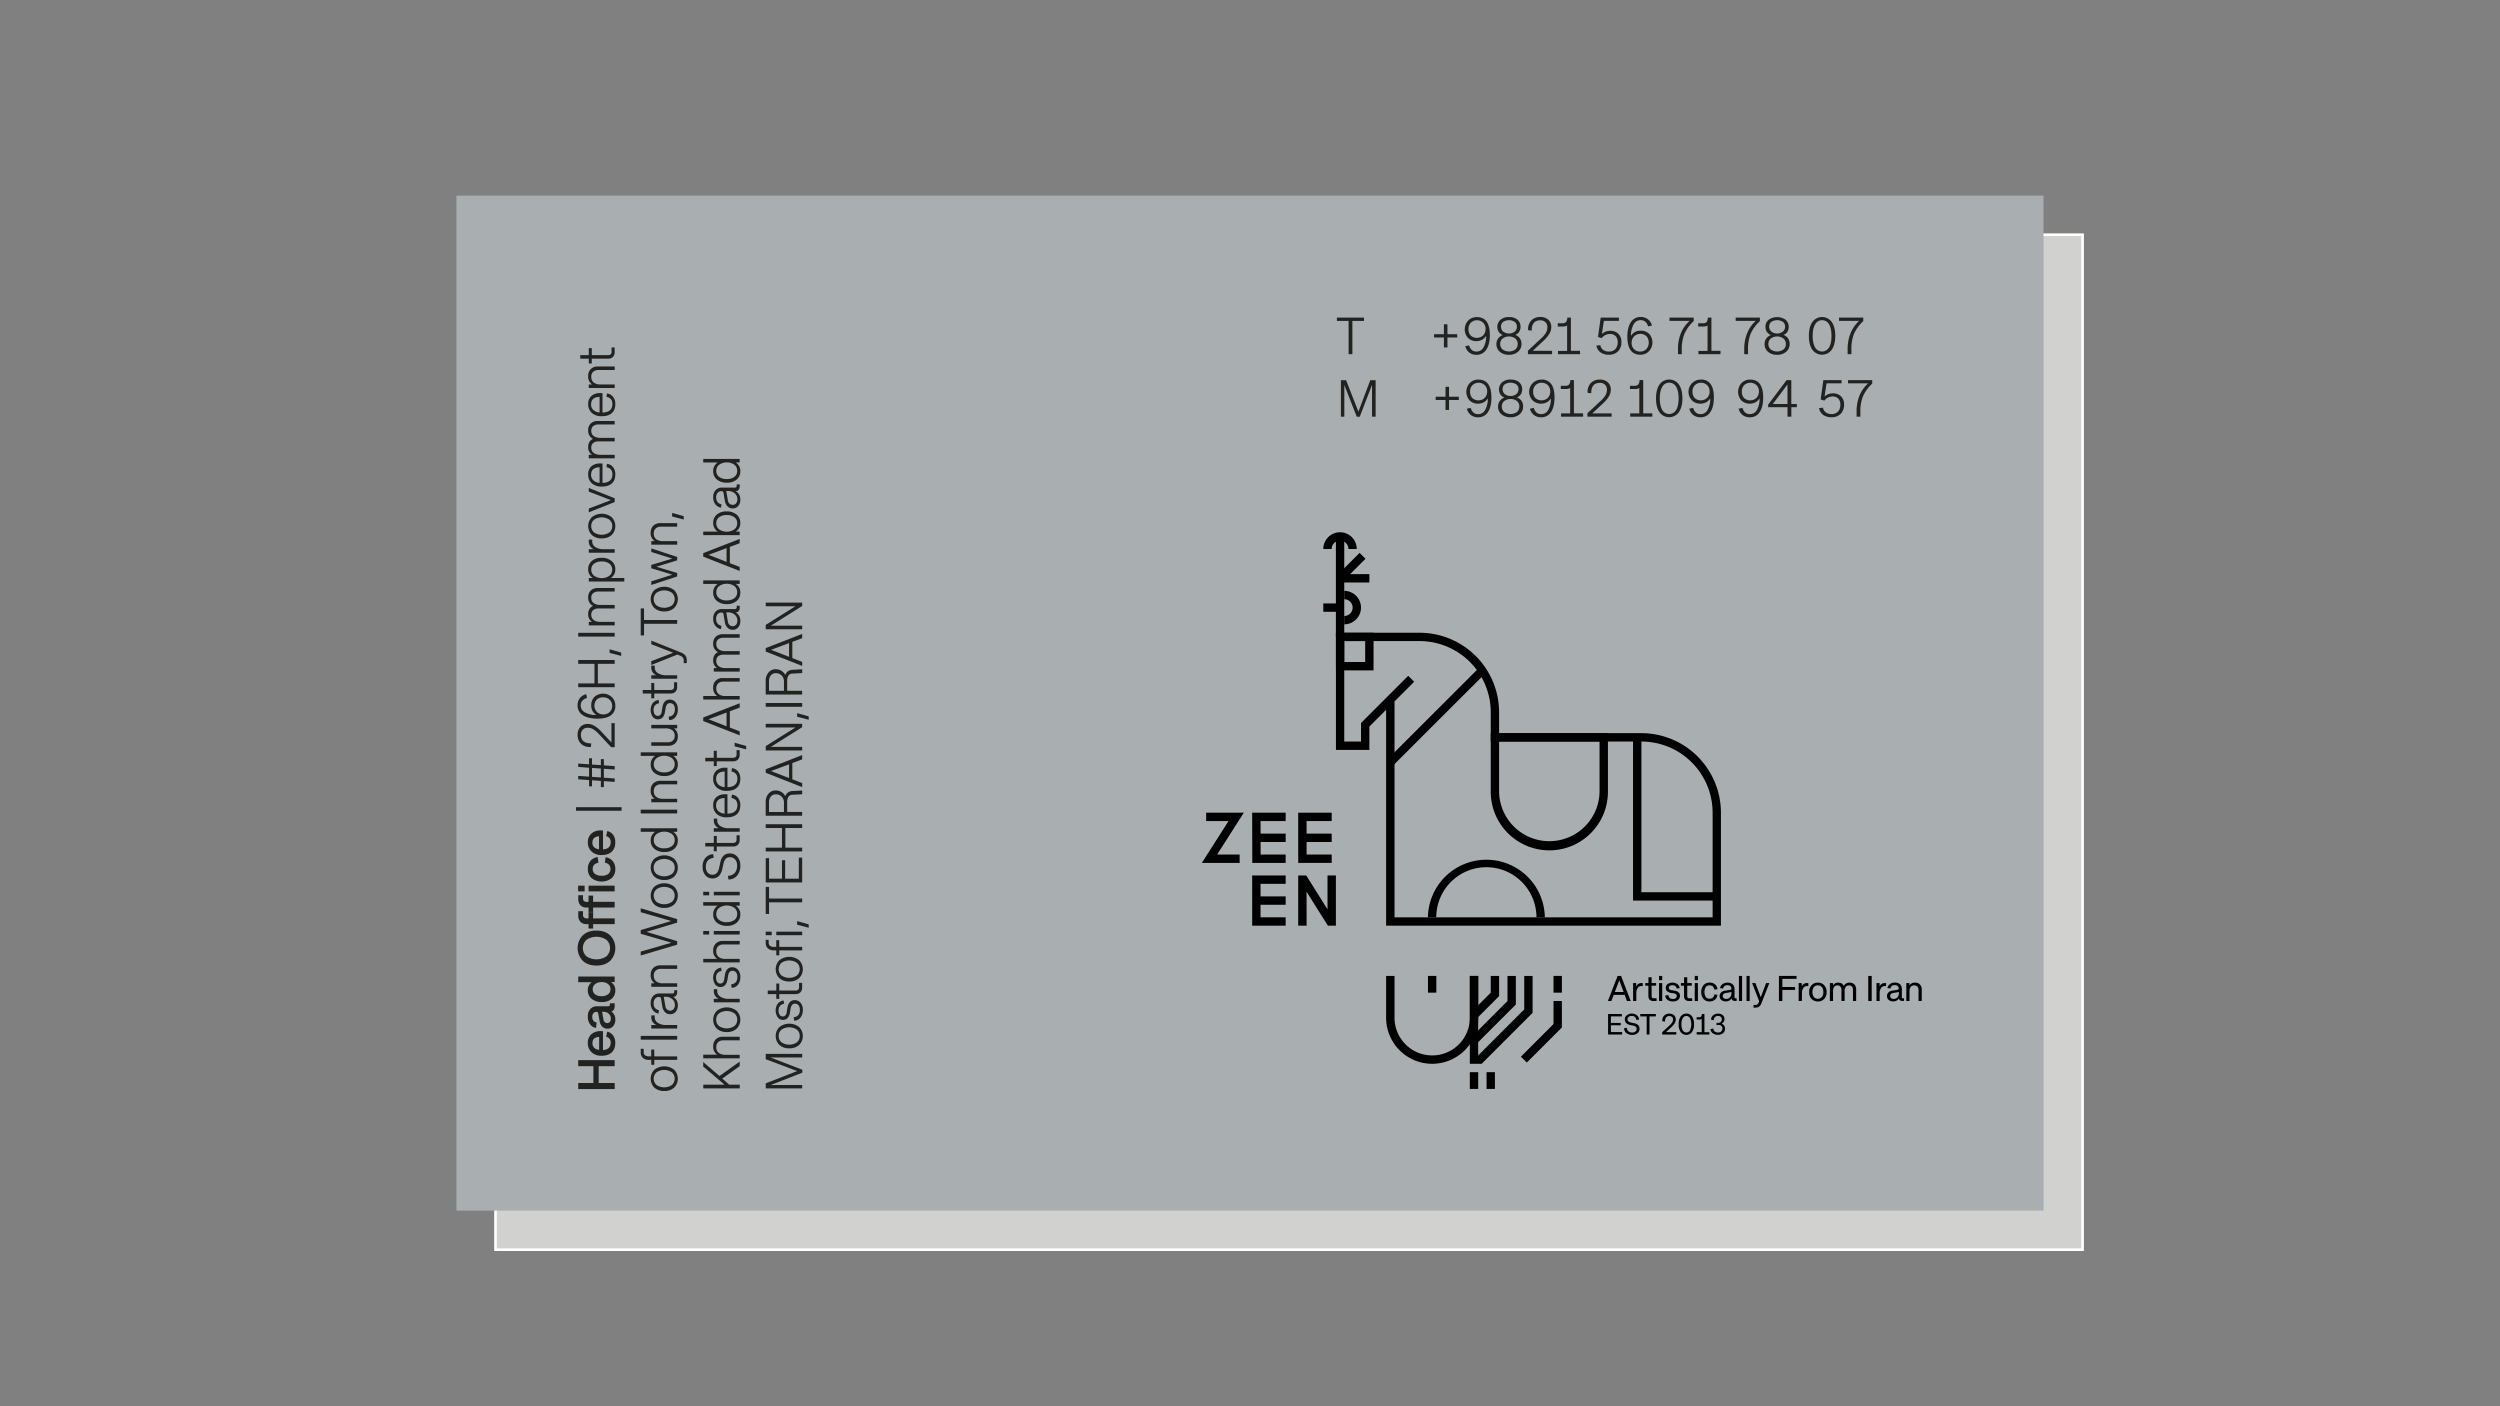 <svg xmlns="http://www.w3.org/2000/svg" viewBox="0 0 1920 1080"><rect x="0" y="0" width="1920" height="1080" fill="#808080" stroke="none"/><defs><style>.cls-1{fill:#d1d1d0;stroke:#fff;stroke-miterlimit:10;stroke-width:2px;}.cls-2{fill:#a9afb0;}.cls-3{fill:#222221;}</style></defs><g id="Graphic"><rect class="cls-1" x="380.55" y="180.24" width="1218.88" height="779.53"/><rect class="cls-2" x="350.53" y="150.24" width="1218.9" height="779.53"/><path class="cls-3" d="M1026.75,243.94h20.8v2.56h-8.92V272h-2.91V246.5h-9Z"/><path class="cls-3" d="M1111.64,259.19v7.64h-2.72v-7.64h-7.56v-2.52h7.56v-7.6h2.72v7.6h7.52v2.52Z"/><path class="cls-3" d="M1134,262a8.92,8.92,0,0,1-6.6-2.49,9.94,9.94,0,0,1,.16-13.32,9,9,0,0,1,6.64-2.67q5,0,7.48,3.46t2.52,10.25q0,7.26-2.7,11.26a8.59,8.59,0,0,1-7.54,4,8.88,8.88,0,0,1-5.54-1.72,8.62,8.62,0,0,1-3.07-4.88l2.93-.64a7.64,7.64,0,0,0,2.18,3.67A5.48,5.48,0,0,0,1134,270a5.94,5.94,0,0,0,5.43-3.4,17.44,17.44,0,0,0,1.94-8.69,8.18,8.18,0,0,1-3.11,3A8.87,8.87,0,0,1,1134,262Zm6.92-9.32a6.51,6.51,0,0,0-1.84-4.84,6.89,6.89,0,0,0-9.49,0,6.69,6.69,0,0,0-1.8,4.85,7.07,7.07,0,0,0,1.7,5,7.09,7.09,0,0,0,9.55-.12A7,7,0,0,0,1140.92,252.63Z"/><path class="cls-3" d="M1163.73,257.22a7.06,7.06,0,0,1,3.54,2.64,7.4,7.4,0,0,1,1.23,4.29,7.53,7.53,0,0,1-2.68,6,10,10,0,0,1-6.93,2.32,10.32,10.32,0,0,1-7-2.28,7.56,7.56,0,0,1-2.64-6,7.08,7.08,0,0,1,1.3-4.19,7.47,7.47,0,0,1,3.58-2.7,6.56,6.56,0,0,1-3.11-2.41,7.32,7.32,0,0,1,1.36-9.31,9.66,9.66,0,0,1,6.5-2.07,9.78,9.78,0,0,1,6.54,2,7.46,7.46,0,0,1,1.34,9.29A6.42,6.42,0,0,1,1163.73,257.22Zm1.86,6.89a5.2,5.2,0,0,0-1.85-4.13,8.21,8.21,0,0,0-9.71,0,5.18,5.18,0,0,0-1.86,4.13,5.37,5.37,0,0,0,1.8,4.26,8.48,8.48,0,0,0,9.83,0A5.4,5.4,0,0,0,1165.59,264.11Zm-12.81-13.2a4.78,4.78,0,0,0,1.68,3.76,7.4,7.4,0,0,0,8.85,0,4.77,4.77,0,0,0,1.67-3.76,4.47,4.47,0,0,0-1.61-3.68,8.28,8.28,0,0,0-9,0A4.47,4.47,0,0,0,1152.78,250.91Z"/><path class="cls-3" d="M1188.37,251.18a4.9,4.9,0,0,0-1.5-3.75A5.49,5.49,0,0,0,1183,246q-6.7,0-6.65,7.95l-2.75-.36a9.52,9.52,0,0,1,2.36-7.4,9.22,9.22,0,0,1,7-2.75,8.62,8.62,0,0,1,6.17,2.15,7.41,7.41,0,0,1,2.26,5.64,10.07,10.07,0,0,1-1.41,5,24.45,24.45,0,0,1-4.54,5.45l-8.32,7.75h14.88V272h-18.55v-2.68l10.23-9.53a18.44,18.44,0,0,0,3.68-4.37A8.56,8.56,0,0,0,1188.37,251.18Z"/><path class="cls-3" d="M1213.54,272h-17v-2.49h7V250a6,6,0,0,1-3.18.76h-4v-2.48h3.71a3.33,3.33,0,0,0,2.69-1.05,5.13,5.13,0,0,0,.89-3.32h2.79v25.52h7Z"/><path class="cls-3" d="M1236.62,254.07a8.52,8.52,0,0,1,6.3,2.35,8.33,8.33,0,0,1,2.33,6.17,10,10,0,0,1-2.56,7.19,9.37,9.37,0,0,1-7,2.65,10.81,10.81,0,0,1-6.53-1.81,8,8,0,0,1-3.12-5.2l3-.35a5.88,5.88,0,0,0,2.2,3.66,7.09,7.09,0,0,0,4.36,1.26,6.52,6.52,0,0,0,5-1.9,7.58,7.58,0,0,0,1.78-5.38,6.38,6.38,0,0,0-1.57-4.56,5.73,5.73,0,0,0-4.35-1.65,7.78,7.78,0,0,0-3.63.88,7,7,0,0,0-2.7,2.32l-2.87-.92,2.07-14.84h14v2.48h-11.53l-1.56,10.08A9.3,9.3,0,0,1,1236.62,254.07Z"/><path class="cls-3" d="M1260,253.94a8.8,8.8,0,0,1,6.6,2.52,9.84,9.84,0,0,1-.2,13.28,8.81,8.81,0,0,1-6.6,2.69q-5,0-7.48-3.45t-2.52-10.28q0-7.26,2.7-11.25a8.6,8.6,0,0,1,7.54-4,8.82,8.82,0,0,1,5.54,1.73,8.51,8.51,0,0,1,3.07,4.87l-2.93.64a7.57,7.57,0,0,0-2.18-3.67,5.48,5.48,0,0,0-3.58-1.13,5.94,5.94,0,0,0-5.43,3.4,17.44,17.44,0,0,0-1.94,8.67,8.26,8.26,0,0,1,3.11-3A8.86,8.86,0,0,1,1260,253.94Zm-6.92,9.33a6.65,6.65,0,0,0,1.8,4.83,6.47,6.47,0,0,0,4.77,1.89,6.26,6.26,0,0,0,4.7-1.89,6.79,6.79,0,0,0,1.86-4.87,7.07,7.07,0,0,0-1.7-5,7,7,0,0,0-9.59.16A6.85,6.85,0,0,0,1253.12,263.27Z"/><path class="cls-3" d="M1297.62,246.42h-15.45v-2.48h18.59v2.69a29.83,29.83,0,0,0-7.1,9.71,30.91,30.91,0,0,0-2.06,12V272h-2.91v-3.64a32.43,32.43,0,0,1,2.19-12.32A26.68,26.68,0,0,1,1297.62,246.42Z"/><path class="cls-3" d="M1321.35,272H1304.4v-2.49h7V250a6,6,0,0,1-3.18.76h-4v-2.48H1308a3.33,3.33,0,0,0,2.69-1.05,5.13,5.13,0,0,0,.89-3.32h2.79v25.52h7Z"/><path class="cls-3" d="M1348.43,246.42H1333v-2.48h18.59v2.69a29.73,29.73,0,0,0-7.11,9.71,31.11,31.11,0,0,0-2,12V272h-2.91v-3.64a32.43,32.43,0,0,1,2.19-12.32A26.68,26.68,0,0,1,1348.43,246.42Z"/><path class="cls-3" d="M1369.68,257.22a7.06,7.06,0,0,1,3.54,2.64,7.4,7.4,0,0,1,1.23,4.29,7.53,7.53,0,0,1-2.68,6,10,10,0,0,1-6.93,2.32,10.3,10.3,0,0,1-7-2.28,7.56,7.56,0,0,1-2.64-6,7.08,7.08,0,0,1,1.3-4.19,7.47,7.47,0,0,1,3.58-2.7,6.56,6.56,0,0,1-3.11-2.41,6.71,6.71,0,0,1-1.09-3.86,6.85,6.85,0,0,1,2.44-5.45,11.43,11.43,0,0,1,13.05,0,7.5,7.5,0,0,1,1.34,9.29A6.42,6.42,0,0,1,1369.68,257.22Zm1.86,6.89a5.2,5.2,0,0,0-1.85-4.13,8.21,8.21,0,0,0-9.71,0,5.18,5.18,0,0,0-1.86,4.13,5.37,5.37,0,0,0,1.8,4.26,8.48,8.48,0,0,0,9.83,0A5.4,5.4,0,0,0,1371.54,264.11Zm-12.81-13.2a4.78,4.78,0,0,0,1.68,3.76,7.4,7.4,0,0,0,8.85,0,4.77,4.77,0,0,0,1.67-3.76,4.47,4.47,0,0,0-1.61-3.68,8.28,8.28,0,0,0-9,0A4.47,4.47,0,0,0,1358.73,250.91Z"/><path class="cls-3" d="M1389.22,257.94q0-6.74,2.68-10.6a9.13,9.13,0,0,1,14.92,0q2.67,3.85,2.67,10.6t-2.71,10.61a9.14,9.14,0,0,1-14.92,0C1390.1,266,1389.22,262.49,1389.22,257.94Zm17.36,0c0-3.8-.62-6.76-1.88-8.87a6.06,6.06,0,0,0-10.66,0q-1.9,3.21-1.91,8.83t1.87,8.91a6.12,6.12,0,0,0,10.7,0C1406,264.74,1406.58,261.77,1406.58,257.94Z"/><path class="cls-3" d="M1427.82,246.42h-15.45v-2.48H1431v2.69a29.73,29.73,0,0,0-7.11,9.71,30.92,30.92,0,0,0-2,12V272h-2.91v-3.64a32.43,32.43,0,0,1,2.19-12.32A26.55,26.55,0,0,1,1427.82,246.42Z"/><path class="cls-3" d="M1032.44,320h-2.64v-28h4l9.45,24.16,9.12-24.16h4.12v28h-2.77V295.59l-9.44,24.47H1042l-9.55-24.35Z"/><path class="cls-3" d="M1112.86,307.19v7.64h-2.71v-7.64h-7.56v-2.52h7.56v-7.6h2.71v7.6h7.52v2.52Z"/><path class="cls-3" d="M1135.23,310a8.93,8.93,0,0,1-6.61-2.49,9.94,9.94,0,0,1,.16-13.32,9,9,0,0,1,6.64-2.67q5,0,7.48,3.46t2.52,10.25q0,7.26-2.69,11.26a8.6,8.6,0,0,1-7.54,4,8.89,8.89,0,0,1-5.55-1.72,8.62,8.62,0,0,1-3.07-4.88l2.93-.64a7.64,7.64,0,0,0,2.18,3.67,5.49,5.49,0,0,0,3.59,1.13,6,6,0,0,0,5.43-3.4,17.55,17.55,0,0,0,1.93-8.69,8.11,8.11,0,0,1-3.11,3A8.85,8.85,0,0,1,1135.23,310Zm6.91-9.32a6.51,6.51,0,0,0-1.84-4.84,6.89,6.89,0,0,0-9.49,0,6.68,6.68,0,0,0-1.79,4.85,7.06,7.06,0,0,0,1.69,5,7.1,7.1,0,0,0,9.56-.12A7,7,0,0,0,1142.14,300.63Z"/><path class="cls-3" d="M1165,305.22a7.08,7.08,0,0,1,3.53,2.64,7.4,7.4,0,0,1,1.23,4.29,7.55,7.55,0,0,1-2.67,6,10.07,10.07,0,0,1-6.94,2.32,10.32,10.32,0,0,1-7-2.28,7.56,7.56,0,0,1-2.64-6,7.15,7.15,0,0,1,1.3-4.19,7.45,7.45,0,0,1,3.59-2.7,6.54,6.54,0,0,1-3.12-2.41,7.36,7.36,0,0,1,1.36-9.31,9.66,9.66,0,0,1,6.5-2.07,9.79,9.79,0,0,1,6.55,2,7.47,7.47,0,0,1,1.33,9.29A6.39,6.39,0,0,1,1165,305.22Zm1.85,6.89A5.2,5.2,0,0,0,1165,308a8.22,8.22,0,0,0-9.72,0,5.18,5.18,0,0,0-1.86,4.13,5.37,5.37,0,0,0,1.8,4.26,8.48,8.48,0,0,0,9.83,0A5.37,5.37,0,0,0,1166.81,312.11ZM1154,298.91a4.78,4.78,0,0,0,1.68,3.76,7.41,7.41,0,0,0,8.86,0,4.8,4.8,0,0,0,1.67-3.76,4.47,4.47,0,0,0-1.62-3.68,8.28,8.28,0,0,0-9,0A4.47,4.47,0,0,0,1154,298.91Z"/><path class="cls-3" d="M1183.67,310a8.89,8.89,0,0,1-6.6-2.49,9.41,9.41,0,0,1,6.8-16,8.66,8.66,0,0,1,7.48,3.46q2.52,3.45,2.52,10.25,0,7.26-2.7,11.26a8.6,8.6,0,0,1-7.54,4,8.89,8.89,0,0,1-5.55-1.72,8.56,8.56,0,0,1-3.06-4.88l2.93-.64a7.64,7.64,0,0,0,2.17,3.67,5.51,5.51,0,0,0,3.59,1.13,6,6,0,0,0,5.43-3.4,17.44,17.44,0,0,0,1.93-8.69,8.09,8.09,0,0,1-3.1,3A8.87,8.87,0,0,1,1183.67,310Zm6.91-9.32a6.54,6.54,0,0,0-1.83-4.84,6.89,6.89,0,0,0-9.49,0,6.69,6.69,0,0,0-1.8,4.85,7.07,7.07,0,0,0,1.7,5,7.09,7.09,0,0,0,9.55-.12A7,7,0,0,0,1190.58,300.63Z"/><path class="cls-3" d="M1215.88,320h-17v-2.49h7V298a6.05,6.05,0,0,1-3.19.76h-4v-2.48h3.71a3.34,3.34,0,0,0,2.69-1.05,5.13,5.13,0,0,0,.88-3.32h2.8v25.52h7Z"/><path class="cls-3" d="M1234.12,299.18a4.9,4.9,0,0,0-1.49-3.75,5.52,5.52,0,0,0-3.92-1.4q-6.69,0-6.64,8l-2.75-.36a9.52,9.52,0,0,1,2.36-7.4,9.22,9.22,0,0,1,7-2.75,8.62,8.62,0,0,1,6.17,2.15,7.41,7.41,0,0,1,2.26,5.64,10.07,10.07,0,0,1-1.41,5,24.45,24.45,0,0,1-4.54,5.45l-8.32,7.75h14.88V320h-18.56v-2.68l10.24-9.53a18.44,18.44,0,0,0,3.68-4.37A8.55,8.55,0,0,0,1234.12,299.18Z"/><path class="cls-3" d="M1269,320h-17v-2.49h7V298a6,6,0,0,1-3.18.76h-4v-2.48h3.71a3.33,3.33,0,0,0,2.69-1.05,5.13,5.13,0,0,0,.89-3.32H1262v25.52h7Z"/><path class="cls-3" d="M1271.81,305.94q0-6.74,2.67-10.6a9.13,9.13,0,0,1,14.93,0q2.67,3.86,2.67,10.6t-2.71,10.61a9.14,9.14,0,0,1-14.92,0C1272.69,314,1271.81,310.49,1271.81,305.94Zm17.36,0q0-5.7-1.88-8.87a6.06,6.06,0,0,0-10.66,0q-1.91,3.21-1.91,8.83t1.86,8.91a6.13,6.13,0,0,0,10.71,0Q1289.17,311.69,1289.17,305.94Z"/><path class="cls-3" d="M1306.05,310a8.89,8.89,0,0,1-6.6-2.49,9.41,9.41,0,0,1,6.8-16,8.66,8.66,0,0,1,7.48,3.46q2.52,3.45,2.52,10.25,0,7.26-2.7,11.26a8.6,8.6,0,0,1-7.54,4,8.89,8.89,0,0,1-5.55-1.72,8.56,8.56,0,0,1-3.06-4.88l2.93-.64a7.64,7.64,0,0,0,2.17,3.67,5.51,5.51,0,0,0,3.59,1.13,6,6,0,0,0,5.43-3.4,17.44,17.44,0,0,0,1.93-8.69,8.09,8.09,0,0,1-3.1,3A8.89,8.89,0,0,1,1306.05,310Zm6.91-9.32a6.54,6.54,0,0,0-1.83-4.84,6.89,6.89,0,0,0-9.49,0,6.69,6.69,0,0,0-1.8,4.85,7.07,7.07,0,0,0,1.7,5,7.09,7.09,0,0,0,9.55-.12A7,7,0,0,0,1313,300.63Z"/><path class="cls-3" d="M1343.94,310a8.91,8.91,0,0,1-6.6-2.49,9.94,9.94,0,0,1,.16-13.32,9,9,0,0,1,6.64-2.67q5,0,7.48,3.46t2.52,10.25q0,7.26-2.7,11.26a8.59,8.59,0,0,1-7.54,4,8.88,8.88,0,0,1-5.54-1.72,8.57,8.57,0,0,1-3.07-4.88l2.93-.64a7.57,7.57,0,0,0,2.18,3.67A5.48,5.48,0,0,0,1344,318a6,6,0,0,0,5.43-3.4,17.44,17.44,0,0,0,1.93-8.69,8.09,8.09,0,0,1-3.1,3A8.87,8.87,0,0,1,1343.94,310Zm6.92-9.32a6.54,6.54,0,0,0-1.84-4.84,6.89,6.89,0,0,0-9.49,0,6.69,6.69,0,0,0-1.8,4.85,7.07,7.07,0,0,0,1.7,5,7.09,7.09,0,0,0,9.55-.12A7,7,0,0,0,1350.86,300.63Z"/><path class="cls-3" d="M1372.79,312.74h-14.88v-1.95l14.16-18.85h3.65v18.32H1380v2.48h-4.24V320h-2.93Zm0-17.48-11.27,15h11.27Z"/><path class="cls-3" d="M1407.62,302.07a8.54,8.54,0,0,1,6.31,2.35,8.33,8.33,0,0,1,2.32,6.17,10,10,0,0,1-2.56,7.19,9.37,9.37,0,0,1-7,2.65,10.84,10.84,0,0,1-6.53-1.81,8,8,0,0,1-3.12-5.2l3-.35a5.88,5.88,0,0,0,2.2,3.66,7.11,7.11,0,0,0,4.36,1.26,6.51,6.51,0,0,0,5-1.9,7.58,7.58,0,0,0,1.78-5.38,6.33,6.33,0,0,0-1.57-4.56,5.73,5.73,0,0,0-4.35-1.65,7.84,7.84,0,0,0-3.63.88,7,7,0,0,0-2.69,2.32l-2.88-.92,2.07-14.84h14v2.48h-11.52l-1.57,10.08A9.3,9.3,0,0,1,1407.62,302.07Z"/><path class="cls-3" d="M1434.73,294.42h-15.45v-2.48h18.6v2.69a29.73,29.73,0,0,0-7.11,9.71,30.92,30.92,0,0,0-2,12V320h-2.91v-3.64A32.63,32.63,0,0,1,1428,304,26.68,26.68,0,0,1,1434.73,294.42Z"/><path class="cls-3" d="M472.08,831.74v4.67h-28v-4.67h11.64V818.83H444.07v-4.67h28v4.67H459.79v12.91Z"/><path class="cls-3" d="M469,800.85a4.93,4.93,0,0,0-.85-3,4.72,4.72,0,0,0-2.63-1.63l.84-3.91a7.49,7.49,0,0,1,4.54,3,9.35,9.35,0,0,1,1.64,5.62q0,4.77-2.75,7.33c-1.83,1.7-4.44,2.56-7.82,2.56a10.66,10.66,0,0,1-7.6-2.67,9.19,9.19,0,0,1-2.93-7.11,8.61,8.61,0,0,1,2.67-6.67,10.22,10.22,0,0,1,7.21-2.46h1.76v14.56Q469,806,469,800.85ZM455,801q0,4.57,5.13,5.32v-10C456.66,796.58,455,798.15,455,801Z"/><path class="cls-3" d="M468.44,771.4v-.88h3.64v2.22a5,5,0,0,1-.69,2.72,2.85,2.85,0,0,1-1.95,1.35,6.94,6.94,0,0,1,3.13,6.23,7.47,7.47,0,0,1-1.65,5.07,5.45,5.45,0,0,1-4.29,1.9,5.63,5.63,0,0,1-4.11-1.57,7.93,7.93,0,0,1-2.08-4.49l-1-5.62a1.27,1.27,0,0,0-1.41-1.19,2.85,2.85,0,0,0-2.27,1,4.2,4.2,0,0,0-.89,2.82q0,3.64,3.36,4.36l-.47,4.15a7,7,0,0,1-4.58-2.8,9.56,9.56,0,0,1-1.75-5.9,8.28,8.28,0,0,1,1.95-5.86,6.86,6.86,0,0,1,5.3-2.1h8.2a1.67,1.67,0,0,0,1.17-.34A1.47,1.47,0,0,0,468.44,771.4Zm-2.16,14.3a2.59,2.59,0,0,0,2.09-.88,3.88,3.88,0,0,0,.74-2.54,4.88,4.88,0,0,0-1.59-3.75,5.83,5.83,0,0,0-4.11-1.47h-1l1,5.7a3.85,3.85,0,0,0,1,2.18A2.59,2.59,0,0,0,466.28,785.7Z"/><path class="cls-3" d="M472.57,760.59a8.22,8.22,0,0,1-2.82,6.54,11.11,11.11,0,0,1-7.59,2.44,11.6,11.6,0,0,1-7.72-2.44,8.12,8.12,0,0,1-3-6.54,7.38,7.38,0,0,1,3-6.24H444.07V750h28v4.22h-2.87A7.27,7.27,0,0,1,472.57,760.59ZM462,765.07a7.92,7.92,0,0,0,5-1.44,4.63,4.63,0,0,0,1.85-3.87,4.84,4.84,0,0,0-1.85-4,7.7,7.7,0,0,0-5-1.49,7.59,7.59,0,0,0-4.92,1.51,4.85,4.85,0,0,0-1.88,4,4.66,4.66,0,0,0,1.85,3.87A7.83,7.83,0,0,0,462,765.07Z"/><path class="cls-3" d="M458.07,714.68c4.37,0,7.87,1.23,10.53,3.68a14,14,0,0,1,0,19.56q-3.94,3.65-10.53,3.64t-10.5-3.68a14,14,0,0,1,0-19.52C450.18,715.91,453.69,714.68,458.07,714.68Zm-7.63,19.79a13.84,13.84,0,0,0,15.28,0,8.62,8.62,0,0,0,0-12.72,13.74,13.74,0,0,0-15.28,0,8.62,8.62,0,0,0,0,12.72Z"/><path class="cls-3" d="M455.51,705.34h16.57v4.38H455.51v3.38H452v-3.38h-1.41a6.32,6.32,0,0,1-4.79-1.75,6.8,6.8,0,0,1-1.69-5v-3.15h3.65v2.84a2.47,2.47,0,0,0,.76,2,3.63,3.63,0,0,0,2.41.66H452v-4.79h3.55Z"/><path class="cls-3" d="M449,680.19v4.38h-5v-4.38Zm6.48,12.4h16.57V697H455.51v3.38H452V697h-1.41a6.32,6.32,0,0,1-4.79-1.75,6.8,6.8,0,0,1-1.69-5v-2.74h3.65V690a2.5,2.5,0,0,0,.76,2,3.69,3.69,0,0,0,2.41.65H452V687.8h3.55Zm16.57-12.4v4.38H452v-4.38Z"/><path class="cls-3" d="M468.83,667.34a4.59,4.59,0,0,0-1.12-3.23,5,5,0,0,0-3.15-1.5l.52-4.22a8.27,8.27,0,0,1,5.49,2.93,9.29,9.29,0,0,1,2,6.12,9,9,0,0,1-2.86,7,12.55,12.55,0,0,1-15.31,0,9,9,0,0,1-2.93-7.05,9.55,9.55,0,0,1,2-6.24,8.46,8.46,0,0,1,5.6-2.89l.49,4.34c-2.9.53-4.36,2.13-4.36,4.79a4.47,4.47,0,0,0,1.82,3.83,8.41,8.41,0,0,0,5.1,1.35,8,8,0,0,0,5-1.37A4.59,4.59,0,0,0,468.83,667.34Z"/><path class="cls-3" d="M469,646.79a4.93,4.93,0,0,0-.85-3,4.72,4.72,0,0,0-2.63-1.63l.84-3.91a7.49,7.49,0,0,1,4.54,2.95,9.35,9.35,0,0,1,1.64,5.62q0,4.77-2.75,7.32T462,656.67a10.66,10.66,0,0,1-7.6-2.66,9.19,9.19,0,0,1-2.93-7.11,8.61,8.61,0,0,1,2.67-6.67,10.22,10.22,0,0,1,7.21-2.46h1.76v14.56Q469,651.92,469,646.79Zm-14.08.15q0,4.57,5.13,5.32v-10C456.66,642.52,455,644.09,455,646.94Z"/><path class="cls-3" d="M442.39,622.66v-2.73h35v2.73Z"/><path class="cls-3" d="M463.76,590.42v6.85l8.32.6v2.63l-8.32-.6v4.63h-2.29v-4.79l-6.8-.49v4.64h-2.28V599.1l-8.32-.59v-2.64l8.32.6v-6.85l-8.32-.61v-2.62l8.32.6v-4.63h2.28v4.79l6.8.46V583h2.29v4.79l8.32.58V591Zm-9.09-.65v6.85l6.8.49v-6.85Z"/><path class="cls-3" d="M451.32,558.92a4.9,4.9,0,0,0-3.75,1.49,5.43,5.43,0,0,0-1.41,3.9q0,6.68,7.95,6.62l-.35,2.75c-3.13.15-5.6-.63-7.41-2.36a9.15,9.15,0,0,1-2.75-6.93,8.58,8.58,0,0,1,2.15-6.15,7.44,7.44,0,0,1,5.64-2.26,10.07,10.07,0,0,1,5,1.41,24.1,24.1,0,0,1,5.45,4.53l7.76,8.29V555.38h2.48v18.49H469.4l-9.53-10.2A18.61,18.61,0,0,0,455.5,560,8.51,8.51,0,0,0,451.32,558.92Z"/><path class="cls-3" d="M454.07,541.76a8.77,8.77,0,0,1,2.52-6.58,9.87,9.87,0,0,1,13.28.2,8.79,8.79,0,0,1,2.7,6.58,8.63,8.63,0,0,1-3.46,7.45q-3.47,2.51-10.28,2.51-7.26,0-11.25-2.69a8.56,8.56,0,0,1-4-7.51,8.86,8.86,0,0,1,1.73-5.53,8.57,8.57,0,0,1,4.87-3.05l.65,2.92a7.55,7.55,0,0,0-3.68,2.17A5.43,5.43,0,0,0,446,541.8a5.92,5.92,0,0,0,3.4,5.41,17.44,17.44,0,0,0,8.67,1.93,8.16,8.16,0,0,1-3-3.1A8.78,8.78,0,0,1,454.07,541.76Zm9.34,6.89a6.68,6.68,0,0,0,4.82-1.79,6.44,6.44,0,0,0,1.89-4.75,6.24,6.24,0,0,0-1.89-4.69,6.8,6.8,0,0,0-4.86-1.85,7.09,7.09,0,0,0-5.05,1.69,7,7,0,0,0,.16,9.56A6.85,6.85,0,0,0,463.41,548.65Z"/><path class="cls-3" d="M472.08,524.87v2.9h-28v-2.9h12.48V509.81H444.07v-2.92h28v2.92H459.15v15.06Z"/><path class="cls-3" d="M477.08,501.17v2.59l-8.89-2.32v-2.78Z"/><path class="cls-3" d="M472.08,486v2.9h-28V486Z"/><path class="cls-3" d="M461.24,464.58h10.84v2.73H459.71a6.27,6.27,0,0,0-4.14,1.23,4.41,4.41,0,0,0-1.46,3.54,4.89,4.89,0,0,0,1.82,4.09,8.57,8.57,0,0,0,5.31,1.42h10.84v2.7H452.19v-2.7h2.52a6.72,6.72,0,0,1-3-5.94,7.45,7.45,0,0,1,.95-3.89,5.84,5.84,0,0,1,2.8-2.42,6.81,6.81,0,0,1-3.75-6.54,7,7,0,0,1,2-5.28,7.58,7.58,0,0,1,5.48-1.92h12.87v2.71H459.71a6.22,6.22,0,0,0-4.14,1.24,4.41,4.41,0,0,0-1.46,3.54,4.86,4.86,0,0,0,1.82,4.08A8.57,8.57,0,0,0,461.24,464.58Z"/><path class="cls-3" d="M451.73,437.26a8,8,0,0,1,2.79-6.42A11,11,0,0,1,462,428.4a11.57,11.57,0,0,1,7.67,2.44,7.94,7.94,0,0,1,2.9,6.42,7.6,7.6,0,0,1-3.5,6.66h10.41v2.7H452.19v-2.7h3.13A7.53,7.53,0,0,1,451.73,437.26Zm10.43-6.05a9.4,9.4,0,0,0-5.88,1.67,5.46,5.46,0,0,0-2.17,4.58,5.81,5.81,0,0,0,2.2,4.76,10.4,10.4,0,0,0,11.65,0,5.79,5.79,0,0,0,2.2-4.75,5.48,5.48,0,0,0-2.16-4.58A9.3,9.3,0,0,0,462.16,431.21Z"/><path class="cls-3" d="M472.08,421.79v2.71H452.19v-2.71h3.89a6.27,6.27,0,0,1-3.89-5.89v-1.48h2.64v1.48a4.94,4.94,0,0,0,2.43,4.26,11.24,11.24,0,0,0,6.38,1.63Z"/><path class="cls-3" d="M462.16,413.49a10.91,10.91,0,0,1-7.56-2.55,9.73,9.73,0,0,1,0-13.8,12.31,12.31,0,0,1,15.11,0,9.75,9.75,0,0,1,0,13.8A10.9,10.9,0,0,1,462.16,413.49ZM468,399.13a10.52,10.52,0,0,0-11.77,0,6.54,6.54,0,0,0,0,9.77,10.57,10.57,0,0,0,11.77,0A5.94,5.94,0,0,0,470.2,404,6,6,0,0,0,468,399.13Z"/><path class="cls-3" d="M472.08,382.68v2.9l-19.89,7.87v-2.88l17-6.49-17-6.5v-2.84Z"/><path class="cls-3" d="M470.32,364.28q0-4.61-4.57-5.49l.41-2.59a6.85,6.85,0,0,1,4.68,2.61,8.64,8.64,0,0,1,1.73,5.47q0,4.58-2.69,7t-7.76,2.41a10.93,10.93,0,0,1-7.56-2.51,8.64,8.64,0,0,1-2.83-6.78,8,8,0,0,1,2.45-6.25,9.89,9.89,0,0,1,6.86-2.21h1.68v14.94Q470.33,370.63,470.32,364.28Zm-16.37.13a5.9,5.9,0,0,0,1.66,4.41,7.93,7.93,0,0,0,4.87,2v-12Q454,359.08,454,364.41Z"/><path class="cls-3" d="M461.24,336.27h10.84V339H459.71a6.27,6.27,0,0,0-4.14,1.23,4.41,4.41,0,0,0-1.46,3.54,4.87,4.87,0,0,0,1.82,4.08,8.51,8.51,0,0,0,5.31,1.42h10.84V352H452.19v-2.71h2.52a6.69,6.69,0,0,1-3-5.93,7.52,7.52,0,0,1,.95-3.9,5.88,5.88,0,0,1,2.8-2.41,6.81,6.81,0,0,1-3.75-6.54,6.93,6.93,0,0,1,2-5.28,7.58,7.58,0,0,1,5.48-1.92h12.87V326H459.71a6.22,6.22,0,0,0-4.14,1.25,4.41,4.41,0,0,0-1.46,3.54,4.86,4.86,0,0,0,1.82,4.08A8.57,8.57,0,0,0,461.24,336.27Z"/><path class="cls-3" d="M470.32,310.25q0-4.59-4.57-5.48l.41-2.59a6.88,6.88,0,0,1,4.68,2.6,8.66,8.66,0,0,1,1.73,5.47q0,4.58-2.69,7t-7.76,2.41a10.93,10.93,0,0,1-7.56-2.51,8.64,8.64,0,0,1-2.83-6.78,8,8,0,0,1,2.45-6.25,9.85,9.85,0,0,1,6.86-2.22h1.68v14.95Q470.33,316.61,470.32,310.25Zm-16.37.14a5.9,5.9,0,0,0,1.66,4.41,7.93,7.93,0,0,0,4.87,2v-12Q454,305.05,454,310.39Z"/><path class="cls-3" d="M459.21,281.45h12.87v2.73H459.71a5.94,5.94,0,0,0-4.14,1.34,5,5,0,0,0-1.46,3.84,5.35,5.35,0,0,0,1.81,4.39,8.21,8.21,0,0,0,5.32,1.5h10.84V298H452.19v-2.71h2.64a7,7,0,0,1-3.1-6.34,6.9,6.9,0,0,1,7.48-7.46Z"/><path class="cls-3" d="M454.48,279.14h-2.29v-3.66h-6.56v-2.72h6.56v-5.37h2.29v5.37h12a3.92,3.92,0,0,0,2.5-.61,2.72,2.72,0,0,0,.7-2.14v-3.15h2.37v3.49a5.11,5.11,0,0,1-1.35,3.8,5.24,5.24,0,0,1-3.85,1.33h-12.4Z"/><path class="cls-3" d="M510.16,837.89a10.91,10.91,0,0,1-7.56-2.55,9.73,9.73,0,0,1,0-13.8,12.31,12.31,0,0,1,15.11,0,9.75,9.75,0,0,1,0,13.8A10.9,10.9,0,0,1,510.16,837.89ZM516,823.53a10.52,10.52,0,0,0-11.77,0,6.54,6.54,0,0,0,0,9.77,10.59,10.59,0,0,0,11.77,0,6.59,6.59,0,0,0,0-9.78Z"/><path class="cls-3" d="M502.48,811.29h17.6V814h-17.6v3.78h-2.29V814h-1.64a6.87,6.87,0,0,1-4.79-1.52,5.54,5.54,0,0,1-1.69-4.36v-2.66h2.28v2.39a3.13,3.13,0,0,0,1,2.6,5.25,5.25,0,0,0,3.28.83h1.52v-5.22h2.29Z"/><path class="cls-3" d="M520.08,795.56v2.9h-28v-2.9Z"/><path class="cls-3" d="M520.08,787.2v2.7H500.19v-2.7h3.89a6.29,6.29,0,0,1-3.89-5.9v-1.48h2.64v1.48a4.94,4.94,0,0,0,2.43,4.26,11.24,11.24,0,0,0,6.38,1.64Z"/><path class="cls-3" d="M517.79,761.45v-1h2.29v1.63a3.88,3.88,0,0,1-.82,2.51,2.72,2.72,0,0,1-2.19,1h-.16a7,7,0,0,1,3.66,6.46,7.32,7.32,0,0,1-1.62,5,5.25,5.25,0,0,1-4.19,1.87,5.5,5.5,0,0,1-4-1.55,8,8,0,0,1-2.1-4.42l-1-6a1.41,1.41,0,0,0-1.53-1.28,3.79,3.79,0,0,0-3,1.3,5.23,5.23,0,0,0-1.14,3.56q0,4.38,4.08,5.34l-.35,2.55a6.72,6.72,0,0,1-4.34-2.61,8.59,8.59,0,0,1-1.65-5.39,7.65,7.65,0,0,1,1.84-5.43,6.41,6.41,0,0,1,4.95-2h9.75a1.63,1.63,0,0,0,1.18-.34A1.57,1.57,0,0,0,517.79,761.45Zm-3.16,14.72A3.35,3.35,0,0,0,517.3,775a4.6,4.6,0,0,0,1-3.14,5.82,5.82,0,0,0-2-4.55,7.79,7.79,0,0,0-5.27-1.79h-1.27l1.23,7.08a4.23,4.23,0,0,0,1.24,2.6A3.38,3.38,0,0,0,514.63,776.17Z"/><path class="cls-3" d="M507.21,741.37h12.87v2.73H507.71a5.89,5.89,0,0,0-4.14,1.34,4.94,4.94,0,0,0-1.46,3.83,5.37,5.37,0,0,0,1.81,4.4,8.21,8.21,0,0,0,5.32,1.5h10.84v2.71H500.19v-2.71h2.64a7,7,0,0,1-3.1-6.34,7.32,7.32,0,0,1,2-5.47A7.41,7.41,0,0,1,507.21,741.37Z"/><path class="cls-3" d="M520.08,722.82v2.67l-28,8.33v-3L515.64,724l-23.57-6.85v-2.88l23.4-6.93-23.4-6.78v-3l28,8.33v2.67l-23.52,7.11Z"/><path class="cls-3" d="M510.16,697.27a10.91,10.91,0,0,1-7.56-2.55,9.73,9.73,0,0,1,0-13.8,12.31,12.31,0,0,1,15.11,0,9.75,9.75,0,0,1,0,13.8A10.9,10.9,0,0,1,510.16,697.27ZM516,682.91a10.52,10.52,0,0,0-11.77,0,6.54,6.54,0,0,0,0,9.77,10.59,10.59,0,0,0,11.77,0,6.59,6.59,0,0,0,0-9.78Z"/><path class="cls-3" d="M510.16,675.83a10.91,10.91,0,0,1-7.56-2.55,9.73,9.73,0,0,1,0-13.8,12.31,12.31,0,0,1,15.11,0,9.75,9.75,0,0,1,0,13.8A10.9,10.9,0,0,1,510.16,675.83ZM516,661.47a10.52,10.52,0,0,0-11.77,0,6,6,0,0,0-2.19,4.9,5.94,5.94,0,0,0,2.19,4.86,10.59,10.59,0,0,0,11.77,0,5.94,5.94,0,0,0,2.17-4.87A6,6,0,0,0,516,661.47Z"/><path class="cls-3" d="M520.57,645.49a8.15,8.15,0,0,1-2.82,6.46,11.12,11.12,0,0,1-7.48,2.39,11.5,11.5,0,0,1-7.63-2.39,8,8,0,0,1-2.91-6.46,7.59,7.59,0,0,1,3.47-6.66H492.07v-2.71h28v2.71H517A7.53,7.53,0,0,1,520.57,645.49Zm-10.45,6a9.44,9.44,0,0,0,5.88-1.67,5.48,5.48,0,0,0,2.16-4.58,5.83,5.83,0,0,0-2.19-4.76,10.35,10.35,0,0,0-11.62,0,5.8,5.8,0,0,0-2.24,4.75,5.48,5.48,0,0,0,2.16,4.58A9.35,9.35,0,0,0,510.12,651.54Z"/><path class="cls-3" d="M520.08,621.82v2.9h-28v-2.9Z"/><path class="cls-3" d="M507.21,599.65h12.87v2.73H507.71a5.94,5.94,0,0,0-4.14,1.34,5,5,0,0,0-1.46,3.84,5.38,5.38,0,0,0,1.81,4.4,8.21,8.21,0,0,0,5.32,1.5h10.84v2.7H500.19v-2.7h2.64a7,7,0,0,1-3.1-6.35,7.33,7.33,0,0,1,2-5.47A7.45,7.45,0,0,1,507.21,599.65Z"/><path class="cls-3" d="M520.57,587.15a8.15,8.15,0,0,1-2.82,6.46,11.17,11.17,0,0,1-7.48,2.39,11.56,11.56,0,0,1-7.63-2.39,8,8,0,0,1-2.91-6.46,7.59,7.59,0,0,1,3.47-6.66H492.07v-2.71h28v2.71H517A7.53,7.53,0,0,1,520.57,587.15Zm-10.45,6.05a9.38,9.38,0,0,0,5.88-1.68,5.46,5.46,0,0,0,2.16-4.57,5.83,5.83,0,0,0-2.19-4.76,10.35,10.35,0,0,0-11.62,0,5.8,5.8,0,0,0-2.24,4.75,5.46,5.46,0,0,0,2.16,4.57A9.29,9.29,0,0,0,510.12,593.2Z"/><path class="cls-3" d="M500.19,559.4v-2.71h19.89v2.71h-2.56a6.93,6.93,0,0,1,3.05,6.15,7,7,0,0,1-2,5.3,7.55,7.55,0,0,1-5.47,1.94H500.19v-2.71H512.6a6,6,0,0,0,4.12-1.29,4.73,4.73,0,0,0,1.44-3.69,5.14,5.14,0,0,0-1.81-4.25,8.28,8.28,0,0,0-5.28-1.45Z"/><path class="cls-3" d="M520.57,544.75a9.18,9.18,0,0,1-1.8,5.93,6.33,6.33,0,0,1-4.81,2.4l-.48-2.67a5.6,5.6,0,0,0,3.64-1.69,6,6,0,0,0,1.16-4,5.41,5.41,0,0,0-1-3.52,3.52,3.52,0,0,0-2.9-1.2q-2.58,0-3.24,4l-.43,2.71c-.64,3.83-2.45,5.74-5.45,5.74a4.87,4.87,0,0,1-4-2,9.45,9.45,0,0,1,0-10.42,7.1,7.1,0,0,1,4.54-2.48l.43,2.47a5.87,5.87,0,0,0-3.28,1.81,5.39,5.39,0,0,0-1,3.47,5.53,5.53,0,0,0,.87,3.29,2.9,2.9,0,0,0,4.39.38,4.76,4.76,0,0,0,1-2.64l.51-3.11q1-5.94,5.6-5.94a5.62,5.62,0,0,1,4.48,2A8.13,8.13,0,0,1,520.57,544.75Z"/><path class="cls-3" d="M502.48,536.3h-2.29v-3.66h-6.56v-2.72h6.56v-5.37h2.29v5.37h12a3.85,3.85,0,0,0,2.5-.61,2.72,2.72,0,0,0,.7-2.14V524h2.37v3.49a5.11,5.11,0,0,1-1.35,3.8,5.24,5.24,0,0,1-3.85,1.33h-12.4Z"/><path class="cls-3" d="M520.08,518.58v2.7H500.19v-2.7h3.89a6.29,6.29,0,0,1-3.89-5.9V511.2h2.64v1.48a4.94,4.94,0,0,0,2.43,4.26,11.24,11.24,0,0,0,6.38,1.64Z"/><path class="cls-3" d="M522.25,503.52l-2.06-.8-20,8v-2.92L517,501.3l-16.8-6.54V492l22.6,9.05a8,8,0,0,1,3.65,2.49,6.34,6.34,0,0,1,1,3.78v1.94h-2.36v-1.94a3.75,3.75,0,0,0-.63-2.29A4.92,4.92,0,0,0,522.25,503.52Z"/><path class="cls-3" d="M492.07,488V467.28h2.56v8.89h25.45v2.9H494.63V488Z"/><path class="cls-3" d="M510.16,469.58A10.91,10.91,0,0,1,502.6,467a9.73,9.73,0,0,1,0-13.8,12.31,12.31,0,0,1,15.11,0,9.75,9.75,0,0,1,0,13.8A10.9,10.9,0,0,1,510.16,469.58ZM516,455.22a10.52,10.52,0,0,0-11.77,0,6.54,6.54,0,0,0,0,9.77A10.59,10.59,0,0,0,516,465a6.59,6.59,0,0,0,0-9.78Z"/><path class="cls-3" d="M520.08,440.08v2.63l-19.89,6.54v-2.79l16.18-5.12-16.18-4.9v-2.59L516.31,429l-16.12-5.08v-2.74l19.89,6.58v2.58l-16,4.91Z"/><path class="cls-3" d="M507.21,401.78h12.87v2.72H507.71a5.9,5.9,0,0,0-4.14,1.35,4.94,4.94,0,0,0-1.46,3.83,5.38,5.38,0,0,0,1.81,4.4,8.21,8.21,0,0,0,5.32,1.5h10.84v2.7H500.19v-2.7h2.64a7,7,0,0,1-3.1-6.35,7.35,7.35,0,0,1,2-5.47A7.44,7.44,0,0,1,507.21,401.78Z"/><path class="cls-3" d="M525.08,396.41V399l-8.89-2.32V393.9Z"/><path class="cls-3" d="M540.07,815.64l12.48,10.73,15.53-11.08v3.5l-13.4,9.56L560,833h8.13v2.9h-28V833h16.29L540.07,819.1Z"/><path class="cls-3" d="M555.21,796.22h12.87V799H555.71a5.89,5.89,0,0,0-4.14,1.34,4.94,4.94,0,0,0-1.46,3.83,5.37,5.37,0,0,0,1.81,4.4,8.21,8.21,0,0,0,5.32,1.5h10.84v2.71h-28V810h10.76a7,7,0,0,1-3.1-6.34,7.32,7.32,0,0,1,2-5.47A7.41,7.41,0,0,1,555.21,796.22Z"/><path class="cls-3" d="M558.16,792.61a10.91,10.91,0,0,1-7.56-2.55,9.73,9.73,0,0,1,0-13.8,12.31,12.31,0,0,1,15.11,0,9.75,9.75,0,0,1,0,13.8A10.9,10.9,0,0,1,558.16,792.61ZM564,778.25a10.52,10.52,0,0,0-11.77,0,6,6,0,0,0-2.19,4.9,5.94,5.94,0,0,0,2.19,4.86A10.59,10.59,0,0,0,564,788a5.94,5.94,0,0,0,2.17-4.87A6,6,0,0,0,564,778.25Z"/><path class="cls-3" d="M568.08,767.1v2.7H548.19v-2.7h3.89a6.29,6.29,0,0,1-3.89-5.9v-1.48h2.64v1.48a4.94,4.94,0,0,0,2.43,4.26,11.24,11.24,0,0,0,6.38,1.64Z"/><path class="cls-3" d="M568.57,750.32a9.19,9.19,0,0,1-1.8,5.94,6.33,6.33,0,0,1-4.81,2.4l-.48-2.67a5.56,5.56,0,0,0,3.64-1.7,6,6,0,0,0,1.16-4,5.4,5.4,0,0,0-1-3.51,3.52,3.52,0,0,0-2.9-1.2q-2.58,0-3.24,4l-.43,2.71c-.64,3.83-2.45,5.74-5.45,5.74a4.87,4.87,0,0,1-4-2,9.45,9.45,0,0,1,0-10.42,7.1,7.1,0,0,1,4.54-2.48l.43,2.47a5.87,5.87,0,0,0-3.28,1.81,5.39,5.39,0,0,0-1,3.47,5.53,5.53,0,0,0,.87,3.29,2.92,2.92,0,0,0,4.39.38,4.76,4.76,0,0,0,1-2.64l.51-3.12q1-5.93,5.6-5.93a5.62,5.62,0,0,1,4.48,2A8.12,8.12,0,0,1,568.57,750.32Z"/><path class="cls-3" d="M555.21,722.63h12.87v2.73H555.71a5.94,5.94,0,0,0-4.14,1.34,5,5,0,0,0-1.46,3.84,5.35,5.35,0,0,0,1.81,4.39,8.21,8.21,0,0,0,5.32,1.5h10.84v2.71h-28v-2.71h10.76a7,7,0,0,1-3.1-6.34,7.32,7.32,0,0,1,2-5.47A7.41,7.41,0,0,1,555.21,722.63Z"/><path class="cls-3" d="M544.64,715v2.71h-4.57V715Zm23.44,0v2.71H548.19V715Z"/><path class="cls-3" d="M568.57,702.21a8.14,8.14,0,0,1-2.82,6.46,11.12,11.12,0,0,1-7.48,2.39,11.5,11.5,0,0,1-7.63-2.39,8,8,0,0,1-2.91-6.46,7.59,7.59,0,0,1,3.47-6.66H540.07v-2.7h28v2.7H565A7.53,7.53,0,0,1,568.57,702.21Zm-10.45,6a9.44,9.44,0,0,0,5.88-1.67,5.48,5.48,0,0,0,2.16-4.58,5.83,5.83,0,0,0-2.19-4.76,10.35,10.35,0,0,0-11.62,0,5.8,5.8,0,0,0-2.24,4.75,5.48,5.48,0,0,0,2.16,4.58A9.35,9.35,0,0,0,558.12,708.26Z"/><path class="cls-3" d="M544.64,684.91v2.71h-4.57v-2.71Zm23.44,0v2.71H548.19v-2.71Z"/><path class="cls-3" d="M568.57,664.69a11.64,11.64,0,0,1-2.45,7.76,8.51,8.51,0,0,1-6.68,3l-.37-2.84a7.06,7.06,0,0,0,5.2-2.18,8.25,8.25,0,0,0,1.81-5.7,6.73,6.73,0,0,0-1.53-4.68,5.2,5.2,0,0,0-4.07-1.71,4.05,4.05,0,0,0-3.15,1.22,9.3,9.3,0,0,0-1.81,4.21l-.84,3.74a10.34,10.34,0,0,1-2.72,5.4,6.94,6.94,0,0,1-4.92,1.74,6.81,6.81,0,0,1-5.29-2.47,9.62,9.62,0,0,1-2.15-6.5,10.14,10.14,0,0,1,2.15-6.79,8.51,8.51,0,0,1,6-2.9l.35,2.88q-6,.66-6,6.85a6.66,6.66,0,0,0,1.36,4.46,4.58,4.58,0,0,0,3.68,1.59,4.42,4.42,0,0,0,3.27-1.2,8,8,0,0,0,1.81-3.86l1-4.38a10,10,0,0,1,2.55-5.23,6.61,6.61,0,0,1,4.73-1.66,7.52,7.52,0,0,1,5.8,2.55A9.62,9.62,0,0,1,568.57,664.69Z"/><path class="cls-3" d="M550.48,653.77h-2.29v-3.66h-6.56v-2.72h6.56V642h2.29v5.37h12a3.85,3.85,0,0,0,2.5-.61,2.72,2.72,0,0,0,.7-2.14v-3.15h2.37V645a5.11,5.11,0,0,1-1.35,3.8,5.24,5.24,0,0,1-3.85,1.33h-12.4Z"/><path class="cls-3" d="M568.08,636.05v2.7H548.19v-2.7h3.89a6.29,6.29,0,0,1-3.89-5.9v-1.48h2.64v1.48a4.94,4.94,0,0,0,2.43,4.26,11.24,11.24,0,0,0,6.38,1.64Z"/><path class="cls-3" d="M566.32,618.32q0-4.59-4.57-5.49l.41-2.59a6.85,6.85,0,0,1,4.68,2.61,8.66,8.66,0,0,1,1.73,5.47q0,4.57-2.69,7t-7.76,2.4a10.89,10.89,0,0,1-7.56-2.51,8.61,8.61,0,0,1-2.83-6.77,8,8,0,0,1,2.45-6.25A9.85,9.85,0,0,1,557,610h1.68V624.9Q566.32,624.67,566.32,618.32Zm-16.37.14a5.93,5.93,0,0,0,1.66,4.41,7.93,7.93,0,0,0,4.87,2v-12Q550,613.13,550,618.46Z"/><path class="cls-3" d="M566.32,598q0-4.59-4.57-5.49l.41-2.59a6.85,6.85,0,0,1,4.68,2.61,8.64,8.64,0,0,1,1.73,5.47c0,3-.9,5.37-2.69,7s-4.38,2.4-7.76,2.4a10.93,10.93,0,0,1-7.56-2.51,8.62,8.62,0,0,1-2.83-6.77,8,8,0,0,1,2.45-6.25A9.85,9.85,0,0,1,557,589.6h1.68v14.95Q566.32,604.31,566.32,598ZM550,598.1a5.9,5.9,0,0,0,1.66,4.41,7.87,7.87,0,0,0,4.87,2v-12Q550,592.76,550,598.1Z"/><path class="cls-3" d="M550.48,588.34h-2.29v-3.66h-6.56V582h6.56v-5.38h2.29V582h12a3.85,3.85,0,0,0,2.5-.62,2.71,2.71,0,0,0,.7-2.13v-3.15h2.37v3.48a5.12,5.12,0,0,1-1.35,3.81,5.24,5.24,0,0,1-3.85,1.33h-12.4Z"/><path class="cls-3" d="M573.08,572.93v2.59l-8.89-2.32v-2.78Z"/><path class="cls-3" d="M560.52,546.26v12.48l7.56,2.94v3.08l-28-11V551l28-10.9v3.31ZM558,557.79V547.22l-13.85,5.18Z"/><path class="cls-3" d="M555.21,520.75h12.87v2.73H555.71a5.94,5.94,0,0,0-4.14,1.34,5,5,0,0,0-1.46,3.84,5.35,5.35,0,0,0,1.81,4.39,8.21,8.21,0,0,0,5.32,1.5h10.84v2.71h-28v-2.71h10.76a7,7,0,0,1-3.1-6.34,6.9,6.9,0,0,1,7.48-7.46Z"/><path class="cls-3" d="M557.24,500.07h10.84v2.72H555.71a6.27,6.27,0,0,0-4.14,1.24,4.37,4.37,0,0,0-1.46,3.53,4.89,4.89,0,0,0,1.82,4.09,8.51,8.51,0,0,0,5.31,1.42h10.84v2.71H548.19v-2.71h2.52a6.72,6.72,0,0,1-3-5.94,7.5,7.5,0,0,1,.95-3.89,5.82,5.82,0,0,1,2.8-2.41,6.81,6.81,0,0,1-3.75-6.54,7,7,0,0,1,2-5.29,7.57,7.57,0,0,1,5.48-1.91h12.87v2.7H555.71a6.22,6.22,0,0,0-4.14,1.25,4.41,4.41,0,0,0-1.46,3.54,4.86,4.86,0,0,0,1.82,4.08A8.57,8.57,0,0,0,557.24,500.07Z"/><path class="cls-3" d="M565.79,466.21v-1h2.29v1.64a3.86,3.86,0,0,1-.82,2.5,2.69,2.69,0,0,1-2.19,1h-.16a7,7,0,0,1,3.66,6.47,7.35,7.35,0,0,1-1.62,5,5.28,5.28,0,0,1-4.19,1.87,5.47,5.47,0,0,1-4-1.56,8,8,0,0,1-2.1-4.42l-1-6a1.41,1.41,0,0,0-1.53-1.29,3.8,3.8,0,0,0-3,1.31,5.21,5.21,0,0,0-1.14,3.56q0,4.38,4.08,5.33l-.35,2.55a6.72,6.72,0,0,1-4.34-2.61,8.55,8.55,0,0,1-1.65-5.39,7.65,7.65,0,0,1,1.84-5.43,6.44,6.44,0,0,1,4.95-2h9.75a1.63,1.63,0,0,0,1.18-.35A1.53,1.53,0,0,0,565.79,466.21Zm-3.16,14.71a3.32,3.32,0,0,0,2.67-1.13,4.57,4.57,0,0,0,1-3.13,5.86,5.86,0,0,0-2-4.56,7.79,7.79,0,0,0-5.27-1.79h-1.27L559,477.4a4.29,4.29,0,0,0,1.24,2.6A3.42,3.42,0,0,0,562.63,480.92Z"/><path class="cls-3" d="M568.57,455.1a8.14,8.14,0,0,1-2.82,6.46,11.13,11.13,0,0,1-7.48,2.4,11.51,11.51,0,0,1-7.63-2.4,8,8,0,0,1-2.91-6.46,7.59,7.59,0,0,1,3.47-6.66H540.07v-2.7h28v2.7H565A7.53,7.53,0,0,1,568.57,455.1Zm-10.45,6a9.44,9.44,0,0,0,5.88-1.67,5.48,5.48,0,0,0,2.16-4.58,5.83,5.83,0,0,0-2.19-4.76,10.35,10.35,0,0,0-11.62,0,5.8,5.8,0,0,0-2.24,4.75,5.48,5.48,0,0,0,2.16,4.58A9.35,9.35,0,0,0,558.12,461.15Z"/><path class="cls-3" d="M560.52,420v12.48l7.56,2.94v3.08l-28-11v-2.71l28-10.9v3.31ZM558,431.51V420.94l-13.85,5.18Z"/><path class="cls-3" d="M547.73,401.62a8,8,0,0,1,2.79-6.43,11,11,0,0,1,7.48-2.43,11.56,11.56,0,0,1,7.67,2.43,8,8,0,0,1,2.9,6.43,7.59,7.59,0,0,1-3.5,6.65h3V411h-28v-2.71h11.25A7.52,7.52,0,0,1,547.73,401.62Zm10.43-6.06a9.34,9.34,0,0,0-5.88,1.68,5.44,5.44,0,0,0-2.17,4.57,5.8,5.8,0,0,0,2.2,4.76,10.4,10.4,0,0,0,11.65,0,5.77,5.77,0,0,0,2.2-4.75,5.46,5.46,0,0,0-2.16-4.57A9.24,9.24,0,0,0,558.16,395.56Z"/><path class="cls-3" d="M565.79,373v-1h2.29v1.63a3.88,3.88,0,0,1-.82,2.51,2.72,2.72,0,0,1-2.19,1h-.16a7,7,0,0,1,3.66,6.46,7.32,7.32,0,0,1-1.62,5,5.25,5.25,0,0,1-4.19,1.87,5.47,5.47,0,0,1-4-1.56,7.92,7.92,0,0,1-2.1-4.41l-1-6a1.4,1.4,0,0,0-1.53-1.28,3.79,3.79,0,0,0-3,1.3A5.23,5.23,0,0,0,550,382q0,4.38,4.08,5.34l-.35,2.55a6.76,6.76,0,0,1-4.34-2.61,8.59,8.59,0,0,1-1.65-5.39,7.65,7.65,0,0,1,1.84-5.43,6.41,6.41,0,0,1,4.95-2h9.75a1.63,1.63,0,0,0,1.18-.34A1.57,1.57,0,0,0,565.79,373Zm-3.16,14.72a3.35,3.35,0,0,0,2.67-1.13,4.62,4.62,0,0,0,1-3.14,5.82,5.82,0,0,0-2-4.55,7.74,7.74,0,0,0-5.27-1.79h-1.27l1.23,7.08a4.23,4.23,0,0,0,1.24,2.6A3.38,3.38,0,0,0,562.63,387.67Z"/><path class="cls-3" d="M568.57,361.84a8.16,8.16,0,0,1-2.82,6.47,11.17,11.17,0,0,1-7.48,2.39,11.56,11.56,0,0,1-7.63-2.39,8,8,0,0,1-2.91-6.47,7.59,7.59,0,0,1,3.47-6.65H540.07v-2.71h28v2.71H565A7.53,7.53,0,0,1,568.57,361.84Zm-10.45,6.06a9.38,9.38,0,0,0,5.88-1.68,5.46,5.46,0,0,0,2.16-4.57,5.82,5.82,0,0,0-2.19-4.76,10.35,10.35,0,0,0-11.62,0,5.79,5.79,0,0,0-2.24,4.75,5.46,5.46,0,0,0,2.16,4.57A9.29,9.29,0,0,0,558.12,367.9Z"/><path class="cls-3" d="M616.08,833.26v2.62h-28V832l24.16-9.42-24.16-9.09v-4.11h28v2.77H591.72l24.47,9.4v2.24l-24.35,9.52Z"/><path class="cls-3" d="M606.16,805.12a10.91,10.91,0,0,1-7.56-2.55,9.73,9.73,0,0,1,0-13.8,12.31,12.31,0,0,1,15.11,0,9.75,9.75,0,0,1,0,13.8A10.9,10.9,0,0,1,606.16,805.12ZM612,790.76a10.52,10.52,0,0,0-11.77,0,6,6,0,0,0-2.19,4.9,5.94,5.94,0,0,0,2.19,4.86,10.59,10.59,0,0,0,11.77,0,5.94,5.94,0,0,0,2.17-4.87A6,6,0,0,0,612,790.76Z"/><path class="cls-3" d="M616.57,775.58a9.18,9.18,0,0,1-1.8,5.93,6.33,6.33,0,0,1-4.81,2.4l-.48-2.67a5.55,5.55,0,0,0,3.64-1.69,6,6,0,0,0,1.16-4,5.41,5.41,0,0,0-1-3.52,3.51,3.51,0,0,0-2.9-1.19q-2.58,0-3.24,4l-.43,2.7c-.64,3.83-2.45,5.74-5.45,5.74a4.85,4.85,0,0,1-4-2,9.45,9.45,0,0,1,0-10.42,7.1,7.1,0,0,1,4.54-2.48l.43,2.47a5.87,5.87,0,0,0-3.28,1.81,5.39,5.39,0,0,0-1,3.47,5.53,5.53,0,0,0,.87,3.29,2.9,2.9,0,0,0,4.39.38,4.76,4.76,0,0,0,1-2.64l.51-3.11q1-5.94,5.6-5.94a5.62,5.62,0,0,1,4.48,2A8.13,8.13,0,0,1,616.57,775.58Z"/><path class="cls-3" d="M598.48,767.13h-2.29v-3.65h-6.56v-2.73h6.56v-5.37h2.29v5.37h12a3.85,3.85,0,0,0,2.5-.61,2.71,2.71,0,0,0,.7-2.13v-3.16h2.37v3.49a5.11,5.11,0,0,1-1.35,3.8,5.24,5.24,0,0,1-3.85,1.34h-12.4Z"/><path class="cls-3" d="M606.16,753.79a10.91,10.91,0,0,1-7.56-2.55,9.73,9.73,0,0,1,0-13.8,12.31,12.31,0,0,1,15.11,0,9.75,9.75,0,0,1,0,13.8A10.9,10.9,0,0,1,606.16,753.79ZM612,739.43a10.52,10.52,0,0,0-11.77,0,6.54,6.54,0,0,0,0,9.77,10.59,10.59,0,0,0,11.77,0,6.59,6.59,0,0,0,0-9.78Z"/><path class="cls-3" d="M592.64,715.51v2.7h-4.57v-2.7Zm5.84,11.68h17.6v2.72h-17.6v3.78h-2.29v-3.78h-1.64a6.87,6.87,0,0,1-4.79-1.52,5.54,5.54,0,0,1-1.69-4.36v-2.25h2.28v2a3.13,3.13,0,0,0,1,2.6,5.25,5.25,0,0,0,3.28.83h1.52V722h2.29Zm17.6-11.68v2.7H596.19v-2.7Z"/><path class="cls-3" d="M621.08,709.91v2.59l-8.89-2.32V707.4Z"/><path class="cls-3" d="M588.07,701.91V681.18h2.56v8.89h25.45V693H590.63v8.93Z"/><path class="cls-3" d="M616.08,658.66v19.06h-28V659.07h2.56v15.75h9.92V660.67H603v14.15h10.49V658.66Z"/><path class="cls-3" d="M616.08,651v2.9h-28V651h12.48V635.92H588.07V633h28v2.92H603.15V651Z"/><path class="cls-3" d="M608.71,607.49l7.37-.39V610l-7.44.38a3.81,3.81,0,0,0-3.08,1.47,7.85,7.85,0,0,0-1,4.43v7.3h11.49v2.9h-28V616.19a9.6,9.6,0,0,1,2.17-6.62,6.8,6.8,0,0,1,5.49-2.51,8.35,8.35,0,0,1,4.38,1.17,7.69,7.69,0,0,1,3,3.28C604,609,605.82,607.64,608.71,607.49Zm-12.87,2.56a4.76,4.76,0,0,0-3.83,1.7,7,7,0,0,0-1.42,4.63v7.22h11.48v-7.18a6.16,6.16,0,0,0-1.75-4.57A6,6,0,0,0,595.84,610.05Z"/><path class="cls-3" d="M608.52,586V598.5l7.56,2.94v3.07l-28-11v-2.71l28-10.9v3.31ZM606,597.55V587l-13.85,5.17Z"/><path class="cls-3" d="M616.08,573.59v2.79h-28V573l22.81-14.31H588.07V555.9h28v2.59L592,573.59Z"/><path class="cls-3" d="M621.08,550.18v2.59l-8.89-2.32v-2.78Z"/><path class="cls-3" d="M616.08,539.91v2.9h-28v-2.9Z"/><path class="cls-3" d="M608.71,514.4l7.37-.39v2.92l-7.44.39a3.81,3.81,0,0,0-3.08,1.47,7.83,7.83,0,0,0-1,4.43v7.3h11.49v2.9h-28V523.1a9.62,9.62,0,0,1,2.17-6.62,6.82,6.82,0,0,1,5.49-2.51,8.35,8.35,0,0,1,4.38,1.17,7.72,7.72,0,0,1,3,3.29C604,515.9,605.82,514.56,608.71,514.4ZM595.84,517a4.75,4.75,0,0,0-3.83,1.69,7,7,0,0,0-1.42,4.63v7.23h11.48v-7.19a6.17,6.17,0,0,0-1.75-4.57A6,6,0,0,0,595.84,517Z"/><path class="cls-3" d="M608.52,492.94v12.47l7.56,2.94v3.08l-28-11v-2.7l28-10.9v3.3ZM606,504.46V493.89l-13.85,5.18Z"/><path class="cls-3" d="M616.08,480.51v2.78h-28V479.9l22.81-14.31H588.07v-2.78h28v2.59L592,480.51Z"/><path d="M1247.74,764.05h-8.4l-1.8,4.74h-2.69l7.47-19.29H1245l7.38,19.29h-2.89Zm-7.55-2.21h6.73l-3.31-9Z"/><path d="M1256.67,768.79h-2.45V755h2.39v2.5a4.27,4.27,0,0,1,3.94-2.5h1.07v2.32h-1.09a3.26,3.26,0,0,0-2.82,1.51,7,7,0,0,0-1,4.08Z"/><path d="M1263.57,757v-2H1266v-4.44h2.44V755h3.47v2h-3.47v7.71a2.29,2.29,0,0,0,.39,1.52,1.71,1.71,0,0,0,1.32.43h2.1v2.1h-2.47a3.89,3.89,0,0,1-2.82-.95,3.74,3.74,0,0,1-1-2.77v-8Z"/><path d="M1276.59,752.78h-2.45V749.5h2.45Zm0,16h-2.45V755h2.45Z"/><path d="M1284.87,769.12a6.79,6.79,0,0,1-4.25-1.22,4.42,4.42,0,0,1-1.72-3.32l2.45-.37a3.39,3.39,0,0,0,1,2.25,3.76,3.76,0,0,0,2.48.72,3.43,3.43,0,0,0,2.18-.59,2.1,2.1,0,0,0,.74-1.75c0-1.09-.8-1.75-2.42-2l-2-.31a5.45,5.45,0,0,1-3-1.31,3.38,3.38,0,0,1-1.05-2.58,3.51,3.51,0,0,1,1.42-2.88,7,7,0,0,1,7.53,0,4.81,4.81,0,0,1,1.75,3.16l-2.26.32a3.62,3.62,0,0,0-1.11-2,4.18,4.18,0,0,0-4.21-.08,1.66,1.66,0,0,0-.74,1.4,1.61,1.61,0,0,0,.51,1.26,3.1,3.1,0,0,0,1.63.63l2.21.37c2.79.44,4.18,1.76,4.18,3.94a3.93,3.93,0,0,1-1.44,3.19A6,6,0,0,1,1284.87,769.12Z"/><path d="M1290.94,757v-2h2.42v-4.44h2.45V755h3.47v2h-3.47v7.71a2.3,2.3,0,0,0,.38,1.52,1.74,1.74,0,0,0,1.32.43h2.1v2.1h-2.47a3.85,3.85,0,0,1-2.81-.95,3.71,3.71,0,0,1-1-2.77v-8Z"/><path d="M1304,752.78h-2.45V749.5H1304Zm0,16h-2.45V755H1304Z"/><path d="M1313,767a3.57,3.57,0,0,0,2.49-.86,3.84,3.84,0,0,0,1.13-2.45l2.39.29a5.53,5.53,0,0,1-1.9,3.73,6.11,6.11,0,0,1-4.11,1.39,6,6,0,0,1-4.76-1.94,8.79,8.79,0,0,1,0-10.51,6,6,0,0,1,4.73-2,6.31,6.31,0,0,1,4.17,1.32,5.64,5.64,0,0,1,1.92,3.75l-2.5.28q-.49-3.25-3.62-3.26a3.46,3.46,0,0,0-2.9,1.36,6.2,6.2,0,0,0-1,3.82,5.94,5.94,0,0,0,1,3.74A3.49,3.49,0,0,0,1313,767Z"/><path d="M1333.09,766.74h.66v2h-1.33a3.11,3.11,0,0,1-1.82-.52,2,2,0,0,1-.82-1.44,4.81,4.81,0,0,1-4.36,2.29A5.17,5.17,0,0,1,1322,768a3.64,3.64,0,0,1-1.32-2.9,3.85,3.85,0,0,1,1.08-2.82,5.45,5.45,0,0,1,3.08-1.43l4-.69a.92.92,0,0,0,.86-1,2.32,2.32,0,0,0-.8-1.82,3.21,3.21,0,0,0-2.21-.71,3.63,3.63,0,0,0-2.22.62,3.31,3.31,0,0,0-1.13,1.93l-2.33-.26a4.74,4.74,0,0,1,1.88-3.08,6.29,6.29,0,0,1,3.89-1.17,5.56,5.56,0,0,1,3.9,1.31,4.59,4.59,0,0,1,1.42,3.51v6.21a1.08,1.08,0,0,0,.23.8A1.1,1.1,0,0,0,1333.09,766.74Zm-10-1.82a2.07,2.07,0,0,0,.69,1.65,3,3,0,0,0,2,.59,3.68,3.68,0,0,0,2.87-1.26,4.67,4.67,0,0,0,1.12-3.23v-.8l-4.41.77a2.83,2.83,0,0,0-1.66.76A2.12,2.12,0,0,0,1323.06,764.92Z"/><path d="M1337.93,768.79h-2.45V749.5h2.45Z"/><path d="M1343.76,768.79h-2.44V749.5h2.44Z"/><path d="M1350.57,770.08l.45-1.21L1345.6,755h2.59l4.07,10.83,4.12-10.83h2.47l-6,15.32a6,6,0,0,1-1.87,2.79,4.69,4.69,0,0,1-2.84.76h-1.42v-2.07h1.42a2.61,2.61,0,0,0,1.52-.39A2.74,2.74,0,0,0,1350.57,770.08Z"/><path d="M1368.85,768.79h-2.64V749.5h13.53v2.26h-10.89V758h9.78v2.26h-9.78Z"/><path d="M1383.81,768.79h-2.45V755h2.39v2.5a4.29,4.29,0,0,1,4-2.5h1.06v2.32h-1.09a3.25,3.25,0,0,0-2.81,1.51,7,7,0,0,0-1,4.08Z"/><path d="M1389.42,761.9a7.41,7.41,0,0,1,1.81-5.23,6.3,6.3,0,0,1,4.88-2,6.41,6.41,0,0,1,4.9,2,7.32,7.32,0,0,1,1.84,5.23,7.42,7.42,0,0,1-1.84,5.23,6.41,6.41,0,0,1-4.9,2,6.3,6.3,0,0,1-4.88-2A7.43,7.43,0,0,1,1389.42,761.9Zm9.8,3.77a6.85,6.85,0,0,0,0-7.54,3.8,3.8,0,0,0-3.11-1.38,3.75,3.75,0,0,0-3.08,1.38,7,7,0,0,0,0,7.55,3.76,3.76,0,0,0,3.08,1.37A3.8,3.8,0,0,0,1399.22,765.67Z"/><path d="M1416.68,761.19v7.6h-2.45V760.3a3.81,3.81,0,0,0-.79-2.58,2.75,2.75,0,0,0-2.21-.92,3.07,3.07,0,0,0-2.56,1.12,5.2,5.2,0,0,0-.88,3.27v7.6h-2.45V755h2.39v1.68a4.63,4.63,0,0,1,4-2,5.25,5.25,0,0,1,2.63.63,4.21,4.21,0,0,1,1.69,1.85,4.65,4.65,0,0,1,4.44-2.48,4.87,4.87,0,0,1,3.7,1.39,5.24,5.24,0,0,1,1.34,3.78v8.94h-2.45V760.3a3.81,3.81,0,0,0-.79-2.58,2.79,2.79,0,0,0-2.22-.92,3.08,3.08,0,0,0-2.56,1.12A5.2,5.2,0,0,0,1416.68,761.19Z"/><path d="M1437.47,768.79h-2.65V749.5h2.65Z"/><path d="M1443.58,768.79h-2.44V755h2.39v2.5a4.27,4.27,0,0,1,3.94-2.5h1.06v2.32h-1.09a3.26,3.26,0,0,0-2.81,1.51,7,7,0,0,0-1.05,4.08Z"/><path d="M1461.66,766.74h.66v2H1461a3.08,3.08,0,0,1-1.82-.52,2,2,0,0,1-.82-1.44,4.81,4.81,0,0,1-4.36,2.29,5.17,5.17,0,0,1-3.47-1.12,3.64,3.64,0,0,1-1.32-2.9,3.85,3.85,0,0,1,1.08-2.82,5.42,5.42,0,0,1,3.08-1.43l4-.69a.92.92,0,0,0,.86-1,2.29,2.29,0,0,0-.81-1.82,3.17,3.17,0,0,0-2.2-.71,3.63,3.63,0,0,0-2.22.62,3.31,3.31,0,0,0-1.13,1.93l-2.33-.26a4.7,4.7,0,0,1,1.88-3.08,6.27,6.27,0,0,1,3.89-1.17,5.56,5.56,0,0,1,3.9,1.31,4.59,4.59,0,0,1,1.42,3.51v6.21a1.13,1.13,0,0,0,.22.8A1.14,1.14,0,0,0,1461.66,766.74Zm-10-1.82a2.08,2.08,0,0,0,.7,1.65,3,3,0,0,0,2,.59,3.69,3.69,0,0,0,2.88-1.26,4.72,4.72,0,0,0,1.12-3.23v-.8l-4.41.77a2.83,2.83,0,0,0-1.66.76A2.09,2.09,0,0,0,1451.62,764.92Z"/><path d="M1475.89,759.85v8.94h-2.45V760.3a3.67,3.67,0,0,0-.84-2.59,3.12,3.12,0,0,0-2.42-.91,3.37,3.37,0,0,0-2.74,1.12,4.93,4.93,0,0,0-.94,3.27v7.6h-2.45V755h2.39v1.74a4.85,4.85,0,0,1,4.29-2.07,5,5,0,0,1,3.78,1.39A5.14,5.14,0,0,1,1475.89,759.85Z"/><path d="M1245.78,794.5H1235V778.75h10.6v1.84h-8.44v5h7.54v1.8h-7.54v5.26h8.66Z"/><path d="M1253.56,794.77a6.89,6.89,0,0,1-4.52-1.37,4.76,4.76,0,0,1-1.71-3.76l2.12-.27a3.61,3.61,0,0,0,1.14,2.7,4.33,4.33,0,0,0,3,.92,3.62,3.62,0,0,0,2.44-.76,2.55,2.55,0,0,0,.9-2.05,2.1,2.1,0,0,0-.63-1.62,4.77,4.77,0,0,0-2.16-.91l-2.1-.45a6.08,6.08,0,0,1-3.18-1.54,4.18,4.18,0,0,1,.43-5.92,5.67,5.67,0,0,1,3.83-1.26,6.06,6.06,0,0,1,4,1.21,4.76,4.76,0,0,1,1.68,3.36l-2.13.27a3.15,3.15,0,0,0-3.51-3.06,3.61,3.61,0,0,0-2.34.68,2.25,2.25,0,0,0-.83,1.84,2.19,2.19,0,0,0,.61,1.64,3.77,3.77,0,0,0,2,.89l2.45.53a6.07,6.07,0,0,1,3.12,1.47,3.79,3.79,0,0,1,1,2.76,4.31,4.31,0,0,1-1.5,3.37A5.85,5.85,0,0,1,1253.56,794.77Z"/><path d="M1259.7,778.75h12v1.84h-4.9V794.5h-2.14V780.59h-4.92Z"/><path d="M1284.86,782.93a2.47,2.47,0,0,0-.75-1.89,2.76,2.76,0,0,0-2-.71,3.06,3.06,0,0,0-2.55,1.08,4.92,4.92,0,0,0-.8,3.17l-2.07-.28a5.1,5.1,0,0,1,5.42-5.82,5,5,0,0,1,3.58,1.23,4.27,4.27,0,0,1,1.33,3.22,5.75,5.75,0,0,1-.8,2.84,13.83,13.83,0,0,1-2.6,3.06l-4.21,3.87h8v1.8h-10.8v-1.85l5.67-5.19a10.07,10.07,0,0,0,2-2.32A4.52,4.52,0,0,0,1284.86,782.93Z"/><path d="M1289.22,786.62a10.18,10.18,0,0,1,1.55-6,5.06,5.06,0,0,1,4.34-2.18,5,5,0,0,1,4.35,2.18,9.87,9.87,0,0,1,1.57,6,10,10,0,0,1-1.57,6,5.44,5.44,0,0,1-8.69,0A10.12,10.12,0,0,1,1289.22,786.62Zm8.69,4.7a11.74,11.74,0,0,0,0-9.39,3.15,3.15,0,0,0-5.56,0,9.07,9.07,0,0,0-1,4.65,9.27,9.27,0,0,0,1,4.7,3,3,0,0,0,2.78,1.65A3.1,3.1,0,0,0,1297.91,791.32Z"/><path d="M1312.82,794.5h-9.77v-1.8h3.85V782.58a3.44,3.44,0,0,1-1.81.42H1303v-1.77h2a1.84,1.84,0,0,0,1.51-.6,2.94,2.94,0,0,0,.49-1.88H1309v14h3.78Z"/><path d="M1322.8,789.89a2.48,2.48,0,0,0-.81-2,3.4,3.4,0,0,0-2.3-.71h-1.41v-1.63h1.35a2.56,2.56,0,0,0,2-.75,2.92,2.92,0,0,0,.7-2.09,2.26,2.26,0,0,0-.77-1.81,3,3,0,0,0-2.07-.66,3.23,3.23,0,0,0-2.37.87,3.48,3.48,0,0,0-1,2.42l-2-.43a4.3,4.3,0,0,1,1.53-3.35,5.64,5.64,0,0,1,3.8-1.29,5.33,5.33,0,0,1,3.58,1.13,3.73,3.73,0,0,1,1.33,3,4.13,4.13,0,0,1-.58,2.2,3.58,3.58,0,0,1-1.63,1.44,4.11,4.11,0,0,1,2,1.39,3.76,3.76,0,0,1,.69,2.26,4.51,4.51,0,0,1-1.46,3.53,5.59,5.59,0,0,1-3.93,1.33,6.7,6.7,0,0,1-4-1.17,4.27,4.27,0,0,1-1.76-3.22l2.14-.47a3.24,3.24,0,0,0,1.06,2.28,3.71,3.71,0,0,0,2.53.8,3.46,3.46,0,0,0,2.45-.82A2.93,2.93,0,0,0,1322.8,789.89Z"/><rect x="1025.96" y="412" width="6.43" height="77.14"/><rect x="1029.17" y="440.93" width="22.5" height="6.43"/><rect x="1025.59" y="432.3" width="24.41" height="6.42" transform="translate(-3.99 861.39) rotate(-45)"/><rect x="1016.31" y="463.43" width="11.05" height="6.43"/><path d="M1032.38,479.5v-6.43a6.43,6.43,0,0,0,0-12.86v-6.43a12.86,12.86,0,0,1,0,25.72Z"/><path d="M1042,421.64h-6.43a6.43,6.43,0,1,0-12.86,0h-6.43a12.86,12.86,0,1,1,25.72,0Z"/><path d="M1186.46,704.5H1180a38.47,38.47,0,1,0-76.94,0h-6.42a44.9,44.9,0,0,1,89.79,0Z"/><rect x="1053.09" y="547" width="100.01" height="6.43" transform="translate(-66.18 940.53) rotate(-44.97)"/><path d="M1321.67,710.92H1064.53V545.12L1051.67,558v17.95H1026v-90h64.28A61.13,61.13,0,0,1,1151.31,547v16.07H1260.6a61.13,61.13,0,0,1,61.07,61.07ZM1071,704.5h244.29V624.14a54.7,54.7,0,0,0-54.64-54.64H1144.89V547a54.71,54.71,0,0,0-54.65-54.65h-57.86V569.5h12.86V555.31l36.3-36.3,4.54,4.55L1071,538.69Z"/><polygon points="1318.46 691.64 1254.17 691.64 1254.17 566.28 1260.6 566.28 1260.6 685.22 1318.46 685.22 1318.46 691.64"/><path d="M1189.89,653.07a45,45,0,0,1-45-45v-45h90v45A45,45,0,0,1,1189.89,653.07Zm-38.58-83.57v38.57a38.58,38.58,0,0,0,77.15,0V569.5Z"/><path d="M1054.88,514.85H1026V485.93h28.92Zm-22.5-6.42h16.08V492.35h-16.08Z"/><polygon points="952.03 662.71 923.02 662.71 943.52 630.57 926.32 630.57 926.32 624.14 955.25 624.14 934.75 656.28 952.03 656.28 952.03 662.71"/><polygon points="987.39 662.71 961.76 662.71 961.66 624.14 987.39 624.14 987.39 630.57 968.11 630.57 968.17 656.28 987.39 656.28 987.39 662.71"/><rect x="964.89" y="640.22" width="22.5" height="6.43"/><polygon points="1022.74 662.71 997.03 662.71 997.03 624.14 1022.74 624.14 1022.74 630.57 1003.46 630.57 1003.46 656.28 1022.74 656.28 1022.74 662.71"/><rect x="1000.24" y="640.22" width="22.5" height="6.43"/><polygon points="987.39 710.92 961.67 710.92 961.67 672.36 987.39 672.36 987.39 678.78 968.1 678.78 968.1 704.5 987.39 704.5 987.39 710.92"/><rect x="964.89" y="688.43" width="22.5" height="6.43"/><polygon points="1003.46 710.93 997.03 710.93 997.03 672.36 1003.19 672.36 1019.53 698.39 1019.53 672.35 1025.96 672.35 1025.96 710.92 1019.8 710.92 1003.46 684.88 1003.46 710.93"/><path d="M1099.89,817a35.4,35.4,0,0,1-35.36-35.36V749.5H1071v32.14a28.93,28.93,0,1,0,57.86,0V749.5h6.42v32.14A35.39,35.39,0,0,1,1099.89,817Z"/><polygon points="1172.6 816.05 1168.06 811.51 1193.11 786.46 1193.11 768.78 1199.53 768.78 1199.53 789.13 1172.6 816.05"/><rect x="1096.67" y="749.5" width="6.43" height="12.86"/><rect x="1193.1" y="749.5" width="6.43" height="12.86"/><rect x="1128.82" y="823.43" width="6.43" height="12.86"/><rect x="1141.67" y="823.43" width="6.43" height="12.86"/><polygon points="1134.3 782.03 1129.76 777.48 1144.89 762.35 1144.89 749.5 1151.32 749.5 1151.32 765.02 1134.3 782.03"/><polygon points="1134.3 801.32 1129.76 796.77 1157.75 768.78 1157.75 749.5 1164.17 749.5 1164.17 771.45 1134.3 801.32"/><polygon points="1137.91 817 1128.82 817 1128.82 749.5 1135.24 749.5 1135.24 810.57 1170.61 775.21 1170.61 749.5 1177.03 749.5 1177.03 777.88 1137.91 817"/></g></svg>